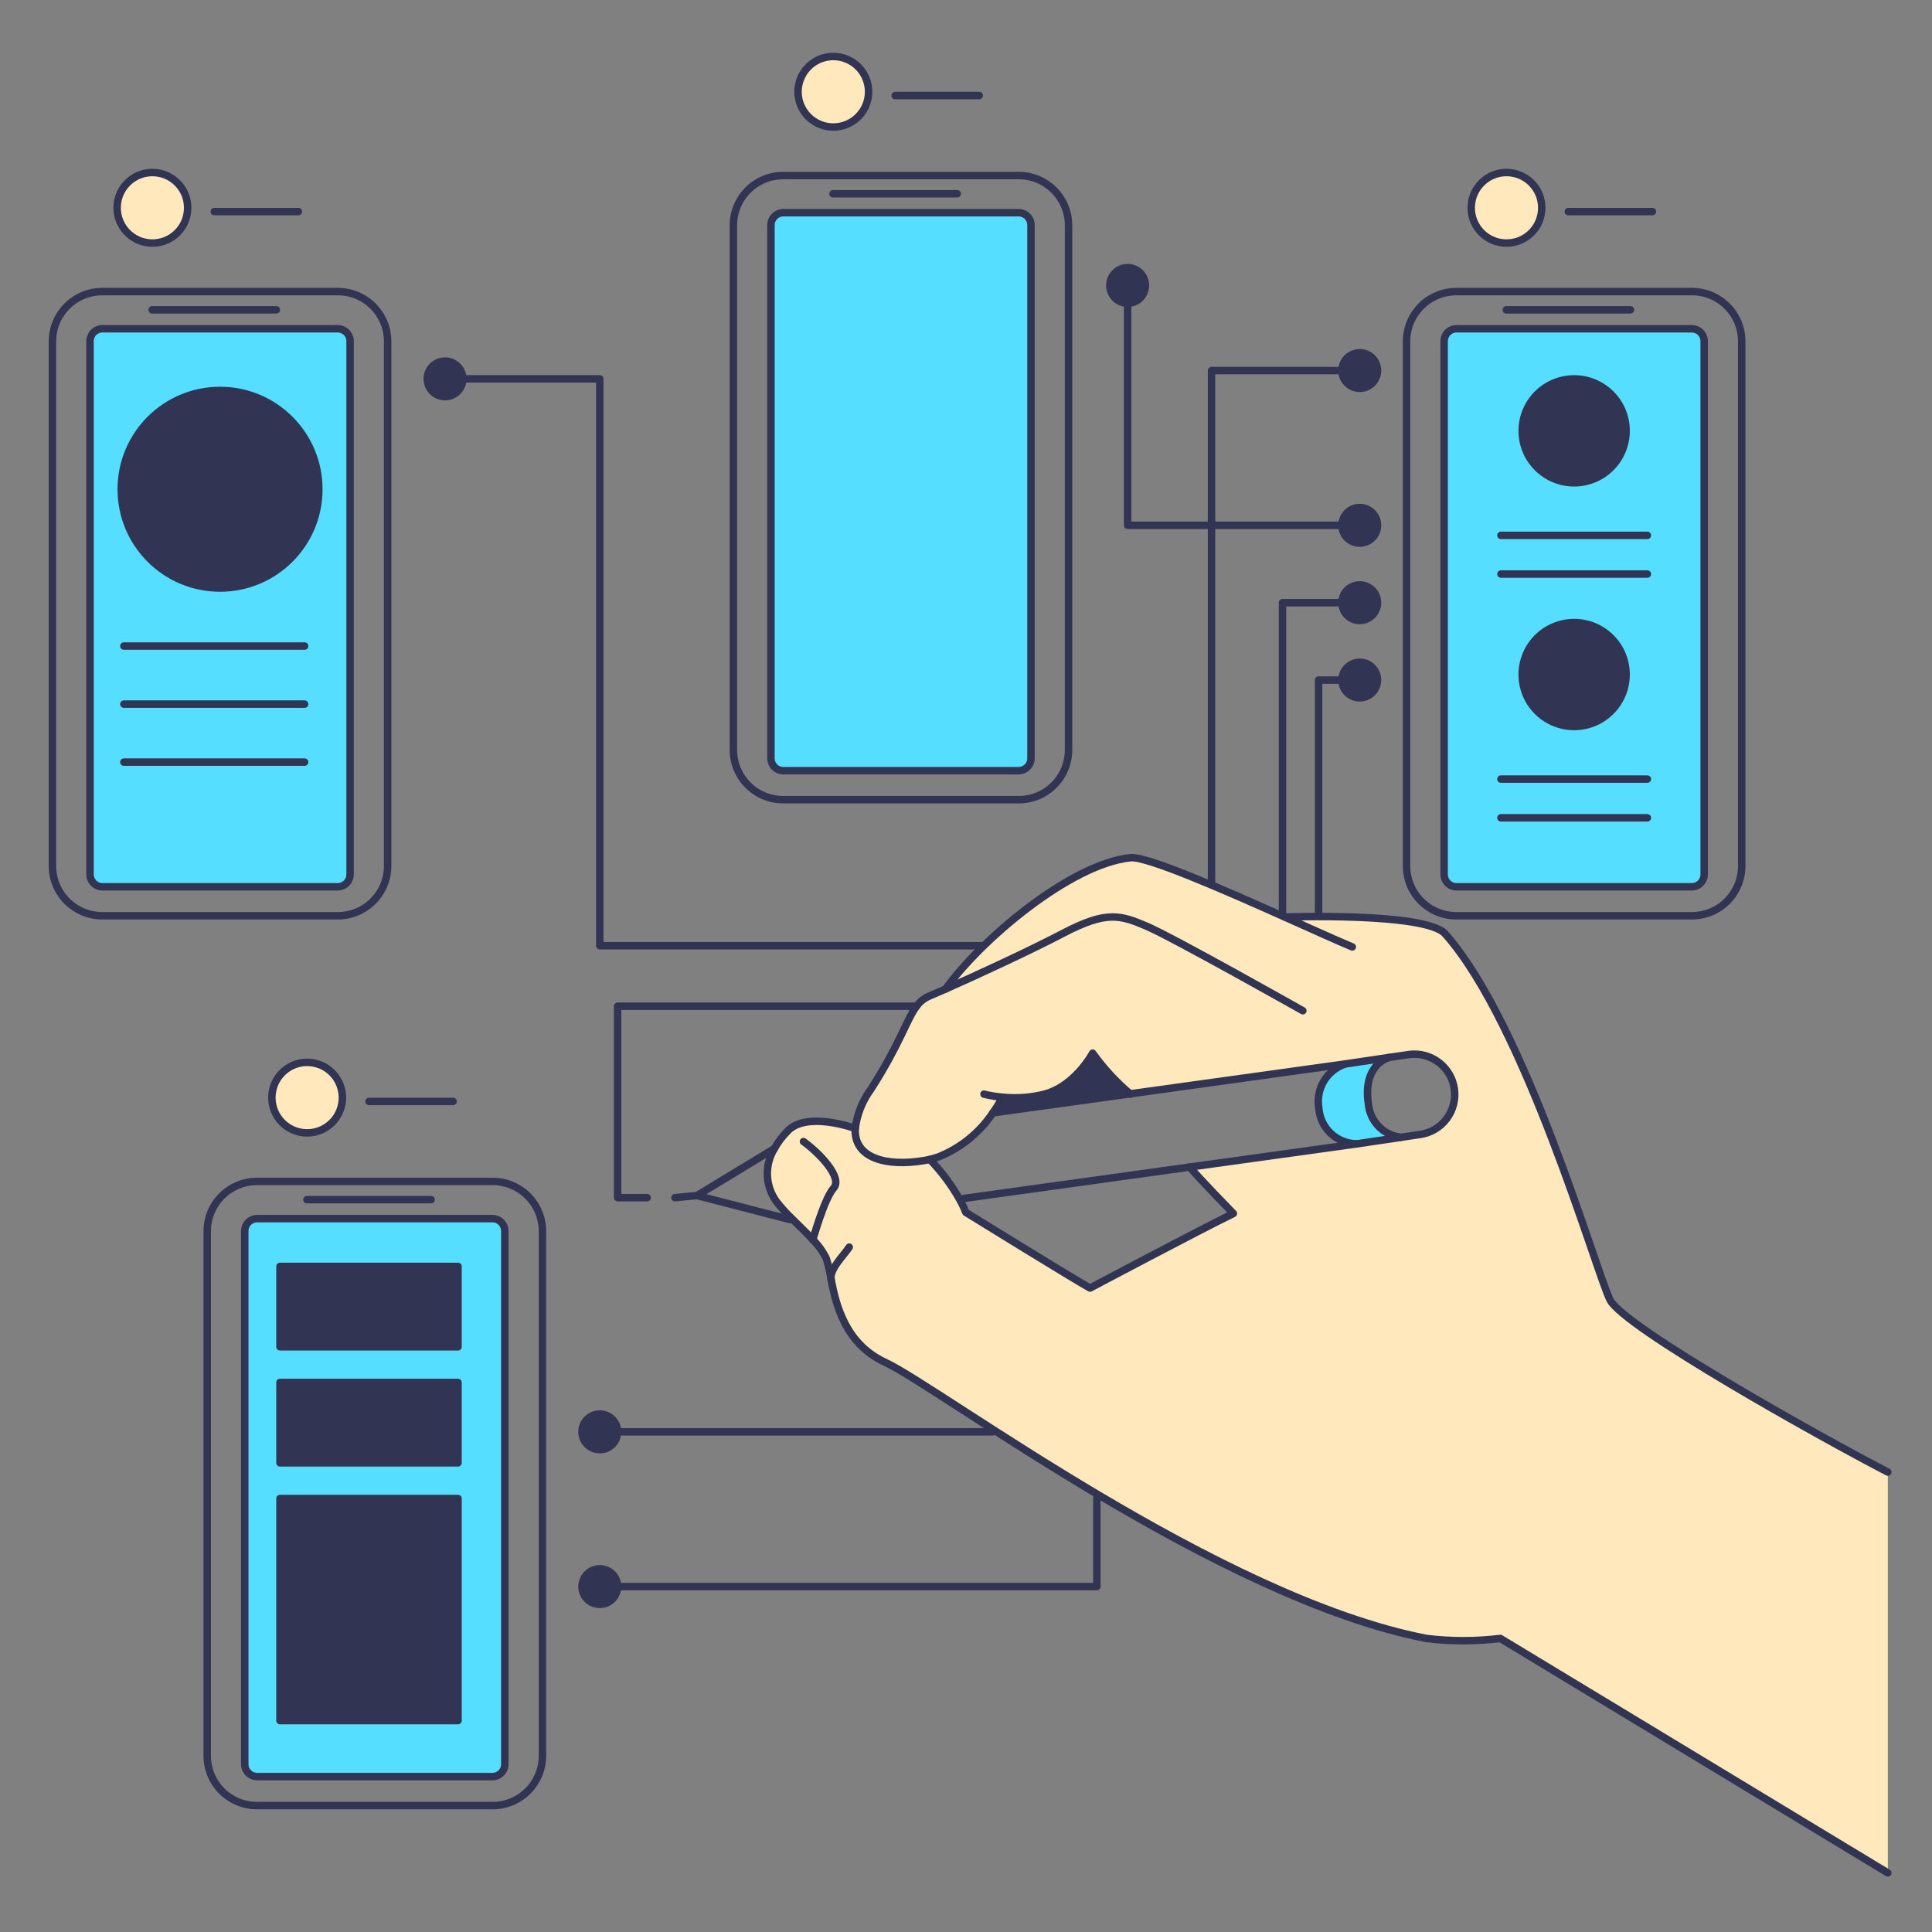 <svg xmlns="http://www.w3.org/2000/svg" fill="none" viewBox="0 0 200 200"><rect x="0" y="0" width="200" height="200" fill="#808080" stroke="none"/><g id="wireframe-london-200-ico_f6G4eIpLACQPjMRJ"><path id="Vector" fill="#313553" d="M47.414 131.098H28.983V139.421H47.414V131.098Z"></path><path id="Vector_2" fill="#313553" d="M47.414 143.112H28.983V151.435H47.414V143.112Z"></path><path id="Vector_3" fill="#313553" d="M47.414 155.126H28.983V178.116H47.414V155.126Z"></path><path id="Vector_4" fill="#313553" d="M162.954 39.219C164.018 39.219 165.057 39.534 165.942 40.125C166.826 40.716 167.515 41.556 167.923 42.539C168.33 43.522 168.436 44.603 168.229 45.646C168.021 46.689 167.509 47.648 166.757 48.4C166.005 49.152 165.046 49.664 164.003 49.872C162.96 50.079 161.879 49.973 160.896 49.566C159.913 49.159 159.073 48.469 158.482 47.585C157.891 46.7 157.576 45.661 157.576 44.597C157.576 43.171 158.143 41.803 159.152 40.795C160.16 39.786 161.528 39.219 162.954 39.219V39.219Z"></path><path id="Vector_5" fill="#313553" d="M162.954 64.448C164.018 64.448 165.058 64.763 165.943 65.354C166.828 65.944 167.518 66.784 167.926 67.767C168.333 68.75 168.44 69.832 168.233 70.876C168.026 71.919 167.514 72.878 166.762 73.631C166.009 74.383 165.051 74.896 164.007 75.104C162.964 75.312 161.882 75.206 160.899 74.799C159.916 74.392 159.075 73.703 158.484 72.819C157.892 71.934 157.576 70.894 157.576 69.83C157.576 68.403 158.142 67.035 159.151 66.025C160.159 65.016 161.527 64.449 162.954 64.448V64.448Z"></path><path id="Vector_6" fill="#313553" d="M22.779 60.874C28.427 60.874 33.006 56.295 33.006 50.647C33.006 44.999 28.427 40.42 22.779 40.42C17.131 40.42 12.552 44.999 12.552 50.647C12.552 56.295 17.131 60.874 22.779 60.874Z"></path><path id="Vector_7" fill="#313553" d="M116.731 31.39C117.748 31.39 118.573 30.565 118.573 29.548C118.573 28.531 117.748 27.706 116.731 27.706C115.714 27.706 114.889 28.531 114.889 29.548C114.889 30.565 115.714 31.39 116.731 31.39Z"></path><path id="Vector_8" fill="#313553" d="M46.07 41.061C47.087 41.061 47.912 40.236 47.912 39.219C47.912 38.202 47.087 37.377 46.07 37.377C45.053 37.377 44.228 38.202 44.228 39.219C44.228 40.236 45.053 41.061 46.07 41.061Z"></path><path id="Vector_9" fill="#FFE8BB" d="M31.8 109.976C32.522 109.976 33.228 110.191 33.828 110.592C34.429 110.993 34.896 111.564 35.172 112.231C35.449 112.898 35.521 113.632 35.38 114.341C35.238 115.049 34.89 115.699 34.38 116.21C33.869 116.72 33.218 117.068 32.51 117.208C31.801 117.349 31.067 117.276 30.4 116.999C29.733 116.723 29.163 116.254 28.762 115.654C28.361 115.053 28.148 114.347 28.148 113.625C28.148 113.146 28.242 112.671 28.426 112.228C28.609 111.785 28.878 111.382 29.218 111.043C29.557 110.705 29.959 110.436 30.402 110.253C30.846 110.069 31.32 109.975 31.8 109.976V109.976Z"></path><path id="Vector_10" fill="#FFE8BB" d="M155.951 25.163C157.968 25.163 159.603 23.528 159.603 21.511C159.603 19.494 157.968 17.859 155.951 17.859C153.934 17.859 152.299 19.494 152.299 21.511C152.299 23.528 153.934 25.163 155.951 25.163Z"></path><path id="Vector_11" fill="#FFE8BB" d="M86.263 5.844C86.985 5.843 87.692 6.057 88.292 6.458C88.893 6.858 89.362 7.428 89.639 8.095C89.916 8.762 89.989 9.497 89.849 10.205C89.708 10.914 89.361 11.565 88.851 12.076C88.341 12.587 87.69 12.935 86.982 13.077C86.274 13.219 85.54 13.147 84.872 12.871C84.204 12.596 83.634 12.128 83.232 11.528C82.83 10.928 82.615 10.222 82.614 9.5C82.613 9.02 82.707 8.545 82.89 8.101C83.073 7.658 83.341 7.255 83.68 6.915C84.019 6.576 84.422 6.306 84.865 6.122C85.308 5.939 85.783 5.844 86.263 5.844V5.844Z"></path><path id="Vector_12" fill="#FFE8BB" d="M15.776 25.163C17.793 25.163 19.428 23.528 19.428 21.511C19.428 19.494 17.793 17.859 15.776 17.859C13.759 17.859 12.124 19.494 12.124 21.511C12.124 23.528 13.759 25.163 15.776 25.163Z"></path><path id="Vector_13" fill="#55DEFF" d="M145.017 117.736L140.489 118.408C139.492 118.41 138.531 118.036 137.797 117.361C137.063 116.687 136.61 115.761 136.528 114.767C136.528 114.752 136.528 114.733 136.528 114.721C136.357 113.755 136.541 112.759 137.045 111.918C137.549 111.076 138.34 110.444 139.273 110.139L143.773 109.471C143.499 109.556 141.067 110.371 141.654 114.271C141.729 115.148 142.104 115.972 142.717 116.604C143.33 117.235 144.143 117.635 145.017 117.736Z"></path><path id="Vector_14" fill="#55DEFF" d="M176.416 35.316V90.516C176.416 90.856 176.28 91.182 176.04 91.422C175.8 91.662 175.474 91.797 175.134 91.798H150.777C150.437 91.797 150.112 91.662 149.872 91.422C149.631 91.182 149.496 90.856 149.496 90.516V35.316C149.497 34.976 149.632 34.651 149.872 34.41C150.112 34.17 150.437 34.035 150.777 34.034H175.134C175.474 34.035 175.799 34.17 176.04 34.41C176.28 34.651 176.415 34.976 176.416 35.316V35.316ZM168.335 44.6C168.335 43.536 168.02 42.496 167.429 41.611C166.839 40.726 165.999 40.036 165.016 39.628C164.033 39.221 162.951 39.114 161.907 39.321C160.863 39.528 159.905 40.041 159.152 40.793C158.399 41.545 157.887 42.504 157.679 43.547C157.471 44.591 157.577 45.672 157.984 46.656C158.391 47.639 159.081 48.479 159.965 49.071C160.85 49.662 161.89 49.978 162.954 49.978C164.381 49.978 165.749 49.412 166.758 48.403C167.767 47.395 168.335 46.027 168.335 44.6ZM168.335 69.833C168.335 68.769 168.02 67.729 167.429 66.844C166.839 65.959 165.999 65.269 165.016 64.861C164.033 64.454 162.951 64.347 161.907 64.554C160.863 64.761 159.905 65.273 159.152 66.026C158.399 66.778 157.887 67.737 157.679 68.78C157.471 69.824 157.577 70.906 157.984 71.889C158.391 72.872 159.081 73.712 159.965 74.304C160.85 74.895 161.89 75.211 162.954 75.211C164.381 75.211 165.75 74.644 166.759 73.635C167.768 72.626 168.335 71.257 168.335 69.83V69.833Z"></path><path id="Vector_15" fill="#55DEFF" d="M52.258 127.434V182.629C52.258 182.969 52.123 183.295 51.883 183.535C51.642 183.775 51.317 183.91 50.977 183.911H26.62C26.28 183.91 25.954 183.775 25.714 183.535C25.474 183.295 25.338 182.969 25.338 182.629V127.434C25.338 127.094 25.473 126.768 25.713 126.527C25.954 126.287 26.28 126.152 26.62 126.152H50.977C51.145 126.152 51.312 126.185 51.467 126.25C51.623 126.314 51.764 126.408 51.883 126.528C52.002 126.647 52.096 126.788 52.161 126.943C52.225 127.099 52.258 127.266 52.258 127.434ZM47.413 178.116V155.126H28.983V178.116H47.413ZM47.413 151.436V143.112H28.983V151.436H47.413ZM47.413 139.421V131.1H28.983V139.423L47.413 139.421Z"></path><path id="Vector_16" fill="#55DEFF" d="M106.728 23.3V78.5C106.728 78.84 106.594 79.167 106.353 79.408C106.113 79.649 105.787 79.785 105.446 79.786H81.089C80.749 79.785 80.423 79.649 80.183 79.408C79.943 79.167 79.808 78.84 79.808 78.5V23.3C79.808 22.96 79.943 22.634 80.183 22.394C80.424 22.154 80.749 22.018 81.089 22.018H105.446C105.786 22.018 106.112 22.153 106.352 22.394C106.593 22.634 106.728 22.96 106.728 23.3Z"></path><path id="Vector_17" fill="#55DEFF" d="M36.241 35.316V90.516C36.241 90.685 36.208 90.852 36.143 91.008C36.078 91.164 35.984 91.305 35.864 91.425C35.745 91.544 35.603 91.638 35.447 91.703C35.291 91.767 35.124 91.8 34.955 91.8H10.6C10.432 91.8 10.265 91.767 10.11 91.702C9.954 91.638 9.813 91.544 9.694 91.424C9.575 91.305 9.481 91.164 9.416 91.009C9.352 90.853 9.319 90.686 9.319 90.518V35.318C9.319 35.15 9.352 34.983 9.416 34.827C9.48 34.671 9.574 34.53 9.693 34.41C9.812 34.291 9.954 34.196 10.109 34.132C10.265 34.067 10.432 34.034 10.6 34.034H34.955C35.296 34.034 35.622 34.169 35.863 34.409C36.104 34.649 36.24 34.976 36.241 35.316V35.316ZM33.006 50.647C33.006 48.624 32.407 46.647 31.283 44.965C30.159 43.283 28.562 41.972 26.694 41.198C24.825 40.424 22.768 40.221 20.785 40.615C18.801 41.01 16.978 41.984 15.548 43.414C14.117 44.844 13.143 46.667 12.749 48.651C12.354 50.634 12.556 52.691 13.331 54.559C14.104 56.428 15.415 58.026 17.097 59.149C18.779 60.273 20.756 60.873 22.779 60.873C25.491 60.873 28.092 59.796 30.01 57.878C31.928 55.96 33.006 53.359 33.006 50.647Z"></path><path id="Vector_18" fill="#313553" d="M140.759 36.517C141.124 36.516 141.481 36.624 141.785 36.827C142.088 37.029 142.325 37.317 142.465 37.654C142.605 37.991 142.642 38.362 142.571 38.72C142.5 39.078 142.324 39.407 142.066 39.665C141.808 39.923 141.479 40.099 141.121 40.17C140.763 40.241 140.392 40.204 140.055 40.064C139.718 39.924 139.43 39.687 139.227 39.384C139.025 39.08 138.917 38.723 138.918 38.358C138.918 37.87 139.112 37.402 139.457 37.056C139.803 36.711 140.271 36.517 140.759 36.517V36.517Z"></path><path id="Vector_19" fill="#313553" d="M140.759 56.222C141.776 56.222 142.601 55.397 142.601 54.38C142.601 53.363 141.776 52.538 140.759 52.538C139.742 52.538 138.917 53.363 138.917 54.38C138.917 55.397 139.742 56.222 140.759 56.222Z"></path><path id="Vector_20" fill="#313553" d="M140.759 64.233C141.776 64.233 142.601 63.408 142.601 62.391C142.601 61.374 141.776 60.549 140.759 60.549C139.742 60.549 138.917 61.374 138.917 62.391C138.917 63.408 139.742 64.233 140.759 64.233Z"></path><path id="Vector_21" fill="#313553" d="M140.759 68.556C141.124 68.555 141.481 68.663 141.784 68.865C142.088 69.067 142.325 69.355 142.465 69.692C142.605 70.029 142.642 70.4 142.571 70.758C142.5 71.115 142.325 71.444 142.067 71.703C141.81 71.961 141.481 72.137 141.123 72.208C140.766 72.28 140.395 72.244 140.058 72.104C139.721 71.965 139.432 71.729 139.229 71.425C139.027 71.122 138.918 70.766 138.918 70.401C138.918 70.159 138.965 69.919 139.057 69.695C139.15 69.472 139.285 69.268 139.456 69.097C139.627 68.926 139.83 68.79 140.054 68.697C140.277 68.604 140.517 68.556 140.759 68.556V68.556Z"></path><path id="Vector_22" fill="#313553" d="M62.088 146.378C62.453 146.378 62.809 146.485 63.113 146.688C63.416 146.89 63.653 147.178 63.793 147.514C63.933 147.851 63.97 148.222 63.899 148.58C63.828 148.938 63.653 149.266 63.395 149.524C63.138 149.783 62.809 149.959 62.452 150.03C62.094 150.102 61.723 150.066 61.386 149.926C61.049 149.787 60.761 149.551 60.558 149.248C60.355 148.945 60.246 148.589 60.246 148.224C60.246 147.735 60.44 147.266 60.785 146.92C61.13 146.574 61.599 146.379 62.088 146.378V146.378Z"></path><path id="Vector_23" fill="#313553" d="M62.088 162.4C62.453 162.4 62.809 162.508 63.112 162.711C63.414 162.913 63.651 163.201 63.79 163.537C63.929 163.874 63.966 164.244 63.895 164.602C63.824 164.959 63.648 165.287 63.39 165.545C63.133 165.802 62.804 165.978 62.447 166.049C62.09 166.12 61.719 166.083 61.383 165.944C61.046 165.804 60.758 165.568 60.556 165.265C60.354 164.962 60.246 164.605 60.246 164.241C60.247 163.753 60.441 163.285 60.786 162.94C61.132 162.595 61.6 162.401 62.088 162.4V162.4Z"></path><path id="Vector_24" fill="#313553" d="M103.736 113.578C105.205 113.731 106.689 113.626 108.121 113.266C111.306 112.42 113.109 109.023 113.109 109.023C114.225 110.581 115.53 111.994 116.993 113.231L102.778 115.2C103.133 114.703 103.452 114.182 103.732 113.64L103.736 113.578Z"></path><path id="Vector_25" fill="#FFE8BB" d="M97.879 102.386C101.516 97.302 110.816 89.419 117.036 88.786C118.715 88.613 126.736 92.126 132.999 94.929C132.999 94.929 147.599 94.407 149.608 96.674C157.939 106.051 165.239 131.701 166.664 134.55C168.089 137.399 188.623 148.865 195.429 152.386V193.872L155.317 169.604C152.772 169.916 150.199 169.916 147.654 169.604C126.108 165.42 97.235 143.615 91.644 141.024C87.537 139.124 86.56 135.149 86.044 132.481C85.933 131.727 85.763 130.984 85.534 130.257C85.182 129.543 84.713 128.892 84.148 128.331C83.472 127.589 82.662 126.821 81.94 126.107C81.37 125.564 80.842 124.978 80.361 124.354C79.796 123.566 79.475 122.63 79.439 121.661C79.404 120.692 79.655 119.734 80.161 118.907C80.542 118.217 81.02 117.585 81.582 117.031C83.57 115.039 88.342 116.741 88.535 116.807C88.722 115.354 89.272 113.972 90.135 112.788C93.158 108.097 93.841 105.542 94.884 104.159C95.221 103.693 95.681 103.33 96.212 103.109C96.6 102.942 97.18 102.691 97.879 102.386ZM103.736 113.578V113.644C103.456 114.186 103.137 114.707 102.782 115.204C101.41 117.256 99.449 118.844 97.157 119.759C96.868 119.859 96.563 119.948 96.257 120.026C97.484 121.296 98.542 122.719 99.403 124.261C99.627 124.664 99.823 125.082 99.99 125.512C99.99 125.512 111.063 132.356 112.846 133.345C112.846 133.345 124.219 127.311 127.686 125.627C127.686 125.627 123.972 121.821 123.169 120.813L140.496 118.408L145.024 117.736L147.047 117.436C148.14 117.271 149.123 116.679 149.781 115.791C150.439 114.902 150.718 113.79 150.557 112.696C150.396 111.602 149.808 110.617 148.923 109.956C148.037 109.294 146.925 109.011 145.831 109.167L143.804 109.467C143.796 109.466 143.789 109.466 143.781 109.467L139.281 110.135L117.005 113.227C115.542 111.99 114.237 110.577 113.121 109.019C113.121 109.019 111.321 112.419 108.133 113.262C106.697 113.625 105.209 113.731 103.736 113.578V113.578Z"></path><path id="Vector_26" stroke="#313553" stroke-linecap="round" stroke-linejoin="round" stroke-width=".772" d="M195.429 152.389C188.623 148.868 168.088 137.398 166.664 134.553C165.24 131.708 157.939 106.053 149.608 96.677C147.6 94.41 133 94.932 133 94.932"></path><path id="Vector_27" stroke="#313553" stroke-linecap="round" stroke-linejoin="round" stroke-width=".772" d="M88.533 116.814C88.34 116.748 83.568 115.046 81.58 117.038C81.018 117.592 80.54 118.223 80.159 118.914C79.653 119.741 79.402 120.699 79.437 121.668C79.473 122.637 79.794 123.573 80.359 124.361C80.84 124.985 81.368 125.571 81.938 126.114C82.66 126.828 83.47 127.596 84.146 128.338C84.711 128.899 85.18 129.55 85.532 130.264C85.761 130.991 85.931 131.734 86.042 132.488C86.559 135.155 87.536 139.128 91.642 141.031C97.233 143.622 126.106 165.431 147.652 169.611C150.197 169.923 152.77 169.923 155.315 169.611L195.427 193.879"></path><path id="Vector_28" stroke="#313553" stroke-linecap="round" stroke-linejoin="round" stroke-width=".772" d="M96.242 120.022H96.25C97.478 121.292 98.535 122.715 99.396 124.257C99.62 124.66 99.816 125.078 99.983 125.508C99.983 125.508 111.056 132.352 112.839 133.341C112.839 133.341 124.212 127.307 127.679 125.623C127.679 125.623 123.965 121.817 123.162 120.809L123.151 120.801"></path><path id="Vector_29" stroke="#313553" stroke-linecap="round" stroke-linejoin="round" stroke-width=".772" d="M84.147 128.334C84.147 128.334 85.321 124.102 86.297 122.994C87.273 121.886 84.772 119.319 83.174 118.173"></path><path id="Vector_30" stroke="#313553" stroke-linecap="round" stroke-linejoin="round" stroke-width=".772" d="M87.915 129.1C87.315 130.023 85.815 131.409 86.043 132.482"></path><path id="Vector_31" stroke="#313553" stroke-linecap="round" stroke-linejoin="round" stroke-width=".772" d="M117.036 113.266C117.036 113.266 117.02 113.254 116.993 113.231C115.53 111.994 114.225 110.581 113.109 109.023C113.109 109.023 111.309 112.423 108.121 113.266C106.689 113.626 105.205 113.731 103.736 113.578C103.105 113.523 102.478 113.419 101.863 113.266"></path><path id="Vector_32" stroke="#313553" stroke-linecap="round" stroke-linejoin="round" stroke-width=".772" d="M103.732 113.644C103.451 114.186 103.133 114.707 102.778 115.204C101.406 117.255 99.445 118.843 97.153 119.759C96.864 119.859 96.559 119.948 96.253 120.026C96.083 120.064 95.913 120.099 95.736 120.126C91.79 120.809 88.354 119.914 88.536 116.806C88.722 115.353 89.273 113.971 90.136 112.787C93.159 108.096 93.842 105.54 94.885 104.158C95.222 103.692 95.682 103.329 96.213 103.108C96.613 102.938 97.189 102.687 97.888 102.382C100.965 101.016 106.455 98.495 110.111 96.582C114.593 94.238 116.018 94.748 118.67 95.868C121.322 96.988 134.87 104.631 134.87 104.631"></path><path id="Vector_33" stroke="#313553" stroke-linecap="round" stroke-linejoin="round" stroke-width=".772" d="M139.991 98.024C138.713 97.507 136.068 96.302 132.999 94.932C126.737 92.132 118.715 88.616 117.036 88.789C110.816 89.419 101.516 97.302 97.879 102.389"></path><path id="Vector_34" stroke="#313553" stroke-linecap="round" stroke-linejoin="round" stroke-width=".772" d="M102.778 115.204L116.993 113.231L139.269 110.139"></path><path id="Vector_35" stroke="#313553" stroke-linecap="round" stroke-linejoin="round" stroke-width=".772" d="M140.489 118.408L123.162 120.813L99.759 124.064"></path><path id="Vector_36" stroke="#313553" stroke-linecap="round" stroke-linejoin="round" stroke-width=".772" d="M76.654 121.033L72.152 123.763L75.743 124.689L76.549 124.898L81.796 126.253"></path><path id="Vector_37" stroke="#313553" stroke-linecap="round" stroke-linejoin="round" stroke-width=".772" d="M80.151 118.91L76.654 121.033"></path><path id="Vector_38" stroke="#313553" stroke-linecap="round" stroke-linejoin="round" stroke-width=".772" d="M145.017 117.736L140.489 118.408C139.492 118.41 138.531 118.036 137.797 117.361C137.063 116.687 136.61 115.761 136.528 114.767C136.528 114.752 136.528 114.733 136.528 114.721C136.357 113.755 136.541 112.759 137.045 111.918C137.549 111.076 138.34 110.444 139.273 110.139L143.773 109.471"></path><path id="Vector_39" stroke="#313553" stroke-linecap="round" stroke-linejoin="round" stroke-width=".772" d="M145.017 117.736L147.04 117.436C148.133 117.271 149.116 116.679 149.774 115.791C150.432 114.902 150.711 113.79 150.55 112.696C150.389 111.602 149.801 110.617 148.916 109.956C148.03 109.294 146.918 109.011 145.824 109.167L143.797 109.467C143.789 109.466 143.782 109.466 143.774 109.467C143.5 109.552 141.068 110.367 141.655 114.267C141.729 115.145 142.104 115.969 142.717 116.602C143.329 117.234 144.142 117.635 145.017 117.736Z"></path><path id="Vector_40" stroke="#313553" stroke-linecap="round" stroke-linejoin="round" stroke-width=".772" d="M72.152 123.763L69.871 123.983"></path><path id="Vector_41" stroke="#313553" stroke-linecap="round" stroke-linejoin="round" stroke-width=".772" d="M34.974 94.8H10.583C9.216 94.8 7.905 94.257 6.939 93.29C5.972 92.324 5.429 91.013 5.429 89.646V35.339C5.429 33.972 5.973 32.662 6.939 31.695C7.906 30.729 9.216 30.186 10.583 30.185H34.974C36.341 30.185 37.652 30.728 38.618 31.695C39.585 32.661 40.128 33.972 40.128 35.339V89.646C40.128 91.013 39.585 92.324 38.618 93.29C37.652 94.257 36.341 94.8 34.974 94.8V94.8Z"></path><path id="Vector_42" stroke="#313553" stroke-linecap="round" stroke-linejoin="round" stroke-width=".772" d="M34.955 91.8H10.6C10.432 91.8 10.265 91.767 10.11 91.702C9.954 91.638 9.813 91.544 9.694 91.424C9.575 91.305 9.481 91.164 9.416 91.009C9.352 90.853 9.319 90.686 9.319 90.518V35.318C9.319 35.15 9.352 34.983 9.416 34.827C9.48 34.671 9.574 34.53 9.693 34.41C9.812 34.291 9.954 34.196 10.109 34.132C10.265 34.067 10.432 34.034 10.6 34.034H34.955C35.296 34.034 35.622 34.169 35.863 34.409C36.104 34.649 36.24 34.976 36.241 35.316V90.516C36.241 90.685 36.208 90.852 36.143 91.008C36.078 91.164 35.984 91.305 35.864 91.425C35.745 91.544 35.603 91.638 35.447 91.703C35.291 91.767 35.124 91.8 34.955 91.8Z"></path><path id="Vector_43" stroke="#313553" stroke-linecap="round" stroke-linejoin="round" stroke-width=".772" d="M15.749 32.073H28.608"></path><path id="Vector_44" stroke="#313553" stroke-linecap="round" stroke-linejoin="round" stroke-width=".772" d="M30.882 21.904H22.177"></path><path id="Vector_45" stroke="#313553" stroke-linecap="round" stroke-linejoin="round" stroke-width=".772" d="M15.776 25.163C17.793 25.163 19.428 23.528 19.428 21.511C19.428 19.494 17.793 17.859 15.776 17.859C13.759 17.859 12.124 19.494 12.124 21.511C12.124 23.528 13.759 25.163 15.776 25.163Z"></path><path id="Vector_46" stroke="#313553" stroke-linecap="round" stroke-linejoin="round" stroke-width=".772" d="M51 186.915H26.605C25.928 186.915 25.258 186.782 24.632 186.523C24.007 186.264 23.439 185.884 22.96 185.406C22.482 184.927 22.102 184.359 21.843 183.733C21.584 183.108 21.451 182.438 21.451 181.761V127.453C21.451 126.776 21.584 126.106 21.843 125.481C22.102 124.855 22.482 124.287 22.96 123.809C23.439 123.33 24.007 122.951 24.633 122.692C25.258 122.433 25.928 122.3 26.605 122.3H51C52.367 122.3 53.677 122.843 54.644 123.809C55.61 124.776 56.153 126.086 56.154 127.453V181.761C56.153 183.128 55.61 184.438 54.644 185.405C53.677 186.371 52.367 186.914 51 186.915Z"></path><path id="Vector_47" stroke="#313553" stroke-linecap="round" stroke-linejoin="round" stroke-width=".772" d="M50.977 183.911H26.62C26.28 183.91 25.954 183.775 25.714 183.535C25.474 183.295 25.338 182.969 25.338 182.629V127.434C25.338 127.094 25.473 126.768 25.713 126.527C25.954 126.287 26.28 126.152 26.62 126.152H50.977C51.145 126.152 51.312 126.185 51.467 126.25C51.623 126.314 51.764 126.408 51.883 126.528C52.002 126.647 52.096 126.788 52.161 126.943C52.225 127.099 52.258 127.266 52.258 127.434V182.629C52.258 182.969 52.123 183.295 51.883 183.535C51.642 183.775 51.317 183.91 50.977 183.911V183.911Z"></path><path id="Vector_48" stroke="#313553" stroke-linecap="round" stroke-linejoin="round" stroke-width=".772" d="M31.766 124.187H44.626"></path><path id="Vector_49" stroke="#313553" stroke-linecap="round" stroke-linejoin="round" stroke-width=".772" d="M46.904 114.022H38.198"></path><path id="Vector_50" stroke="#313553" stroke-linecap="round" stroke-linejoin="round" stroke-width=".772" d="M35.445 113.625C35.445 114.347 35.231 115.053 34.83 115.653C34.429 116.254 33.859 116.722 33.192 116.998C32.525 117.274 31.791 117.347 31.083 117.206C30.375 117.065 29.724 116.717 29.214 116.207C28.703 115.696 28.356 115.045 28.215 114.337C28.074 113.629 28.147 112.895 28.423 112.228C28.7 111.561 29.168 110.991 29.768 110.59C30.369 110.189 31.075 109.976 31.797 109.976C32.765 109.976 33.693 110.361 34.377 111.045C35.061 111.729 35.445 112.657 35.445 113.625V113.625Z"></path><path id="Vector_51" stroke="#313553" stroke-linecap="round" stroke-linejoin="round" stroke-width=".772" d="M105.461 82.782H81.07C80.393 82.782 79.723 82.649 79.098 82.39C78.473 82.131 77.905 81.751 77.427 81.272C76.948 80.794 76.569 80.225 76.311 79.6C76.052 78.975 75.919 78.305 75.92 77.628V23.328C75.919 22.651 76.052 21.981 76.311 21.356C76.569 20.731 76.949 20.162 77.427 19.684C77.905 19.205 78.473 18.825 79.098 18.566C79.723 18.307 80.393 18.174 81.07 18.174H105.461C106.138 18.173 106.808 18.306 107.434 18.565C108.059 18.824 108.628 19.204 109.107 19.682C109.585 20.161 109.965 20.729 110.224 21.355C110.483 21.98 110.615 22.651 110.615 23.328V77.628C110.616 78.305 110.483 78.975 110.224 79.601C109.965 80.227 109.586 80.795 109.107 81.274C108.628 81.753 108.06 82.132 107.434 82.391C106.808 82.65 106.138 82.783 105.461 82.782V82.782Z"></path><path id="Vector_52" stroke="#313553" stroke-linecap="round" stroke-linejoin="round" stroke-width=".772" d="M105.446 79.783H81.089C80.749 79.782 80.424 79.646 80.184 79.406C79.944 79.165 79.809 78.84 79.808 78.5V23.3C79.808 22.96 79.943 22.634 80.183 22.394C80.424 22.154 80.749 22.018 81.089 22.018H105.446C105.786 22.018 106.112 22.153 106.352 22.394C106.593 22.634 106.728 22.96 106.728 23.3V78.5C106.728 78.84 106.592 79.166 106.352 79.406C106.112 79.647 105.786 79.782 105.446 79.783V79.783Z"></path><path id="Vector_53" stroke="#313553" stroke-linecap="round" stroke-linejoin="round" stroke-width=".772" d="M86.236 20.059H99.095"></path><path id="Vector_54" stroke="#313553" stroke-linecap="round" stroke-linejoin="round" stroke-width=".772" d="M101.373 9.89H92.667"></path><path id="Vector_55" stroke="#313553" stroke-linecap="round" stroke-linejoin="round" stroke-width=".772" d="M89.915 9.5C89.915 10.222 89.701 10.928 89.299 11.528C88.898 12.128 88.328 12.596 87.661 12.872C86.994 13.149 86.26 13.221 85.552 13.08C84.843 12.939 84.193 12.591 83.682 12.081C83.172 11.57 82.824 10.92 82.683 10.211C82.542 9.503 82.615 8.769 82.891 8.102C83.167 7.435 83.635 6.865 84.235 6.464C84.835 6.062 85.541 5.848 86.263 5.848C86.743 5.848 87.218 5.942 87.661 6.126C88.104 6.309 88.507 6.578 88.846 6.917C89.185 7.257 89.454 7.659 89.637 8.102C89.821 8.545 89.915 9.02 89.915 9.5V9.5Z"></path><path id="Vector_56" stroke="#313553" stroke-linecap="round" stroke-linejoin="round" stroke-width=".772" d="M175.149 94.8H150.758C149.391 94.8 148.08 94.257 147.114 93.29C146.147 92.324 145.604 91.013 145.604 89.646V35.339C145.605 33.972 146.148 32.662 147.114 31.695C148.081 30.729 149.391 30.186 150.758 30.185H175.149C175.826 30.185 176.496 30.318 177.122 30.577C177.747 30.836 178.315 31.216 178.794 31.694C179.272 32.173 179.652 32.741 179.911 33.367C180.17 33.992 180.303 34.662 180.303 35.339V89.646C180.303 90.323 180.17 90.993 179.911 91.619C179.652 92.244 179.273 92.812 178.794 93.291C178.315 93.77 177.747 94.149 177.122 94.408C176.496 94.667 175.826 94.8 175.149 94.8V94.8Z"></path><path id="Vector_57" stroke="#313553" stroke-linecap="round" stroke-linejoin="round" stroke-width=".772" d="M175.134 91.8H150.777C150.437 91.799 150.112 91.664 149.872 91.424C149.631 91.183 149.496 90.858 149.496 90.518V35.318C149.497 34.978 149.632 34.653 149.872 34.412C150.112 34.172 150.437 34.037 150.777 34.036H175.134C175.474 34.037 175.799 34.172 176.04 34.412C176.28 34.653 176.415 34.978 176.416 35.318V90.518C176.416 90.858 176.28 91.184 176.04 91.424C175.8 91.664 175.474 91.799 175.134 91.8V91.8Z"></path><path id="Vector_58" stroke="#313553" stroke-linecap="round" stroke-linejoin="round" stroke-width=".772" d="M155.924 32.073H168.783"></path><path id="Vector_59" stroke="#313553" stroke-linecap="round" stroke-linejoin="round" stroke-width=".772" d="M171.057 21.904H162.351"></path><path id="Vector_60" stroke="#313553" stroke-linecap="round" stroke-linejoin="round" stroke-width=".772" d="M155.951 25.163C157.968 25.163 159.603 23.528 159.603 21.511C159.603 19.494 157.968 17.859 155.951 17.859C153.934 17.859 152.299 19.494 152.299 21.511C152.299 23.528 153.934 25.163 155.951 25.163Z"></path><path id="Vector_61" stroke="#313553" stroke-linecap="round" stroke-linejoin="round" stroke-width=".772" d="M63.933 148.224C63.933 148.589 63.824 148.945 63.621 149.248C63.419 149.551 63.131 149.787 62.794 149.926C62.457 150.065 62.086 150.102 61.728 150.03C61.371 149.959 61.043 149.783 60.785 149.526C60.527 149.268 60.352 148.939 60.281 148.582C60.209 148.224 60.246 147.853 60.385 147.517C60.525 147.18 60.761 146.892 61.064 146.689C61.367 146.486 61.724 146.378 62.088 146.378C62.331 146.378 62.571 146.426 62.795 146.518C63.019 146.611 63.222 146.747 63.393 146.918C63.565 147.09 63.701 147.293 63.793 147.517C63.886 147.741 63.933 147.982 63.933 148.224V148.224Z"></path><path id="Vector_62" stroke="#313553" stroke-linecap="round" stroke-linejoin="round" stroke-width=".772" d="M63.933 164.241C63.934 164.606 63.826 164.963 63.624 165.266C63.422 165.57 63.134 165.807 62.797 165.947C62.46 166.087 62.09 166.124 61.732 166.053C61.374 165.982 61.045 165.807 60.787 165.549C60.528 165.292 60.352 164.963 60.281 164.606C60.209 164.248 60.246 163.877 60.385 163.54C60.524 163.203 60.76 162.914 61.064 162.712C61.367 162.509 61.723 162.4 62.088 162.4C62.33 162.4 62.57 162.447 62.794 162.539C63.017 162.632 63.221 162.767 63.392 162.938C63.563 163.109 63.7 163.312 63.792 163.536C63.885 163.759 63.933 163.999 63.933 164.241V164.241Z"></path><path id="Vector_63" stroke="#313553" stroke-linecap="round" stroke-linejoin="round" stroke-width=".772" d="M64.126 164.241H113.546V155.03"></path><path id="Vector_64" stroke="#313553" stroke-linecap="round" stroke-linejoin="round" stroke-width=".772" d="M46.07 41.061C47.087 41.061 47.912 40.236 47.912 39.219C47.912 38.202 47.087 37.377 46.07 37.377C45.053 37.377 44.228 38.202 44.228 39.219C44.228 40.236 45.053 41.061 46.07 41.061Z"></path><path id="Vector_65" stroke="#313553" stroke-linecap="round" stroke-linejoin="round" stroke-width=".772" d="M47.911 39.219H62.088V97.9H101.705"></path><path id="Vector_66" stroke="#313553" stroke-linecap="round" stroke-linejoin="round" stroke-width=".772" d="M66.994 123.983H63.933V104.162H94.876H94.88"></path><path id="Vector_67" stroke="#313553" stroke-linecap="round" stroke-linejoin="round" stroke-width=".772" d="M142.6 38.358C142.6 38.722 142.492 39.079 142.29 39.382C142.088 39.685 141.8 39.921 141.464 40.06C141.127 40.2 140.757 40.237 140.399 40.166C140.042 40.095 139.714 39.919 139.456 39.662C139.198 39.404 139.023 39.076 138.951 38.719C138.88 38.361 138.917 37.991 139.056 37.654C139.196 37.318 139.432 37.03 139.735 36.828C140.037 36.625 140.394 36.517 140.758 36.517C141.246 36.517 141.715 36.711 142.06 37.056C142.405 37.402 142.599 37.87 142.6 38.358V38.358Z"></path><path id="Vector_68" stroke="#313553" stroke-linecap="round" stroke-linejoin="round" stroke-width=".772" d="M116.731 31.39C117.748 31.39 118.573 30.565 118.573 29.548C118.573 28.531 117.748 27.706 116.731 27.706C115.714 27.706 114.889 28.531 114.889 29.548C114.889 30.565 115.714 31.39 116.731 31.39Z"></path><path id="Vector_69" stroke="#313553" stroke-linecap="round" stroke-linejoin="round" stroke-width=".772" d="M140.759 56.222C141.776 56.222 142.601 55.397 142.601 54.38C142.601 53.363 141.776 52.538 140.759 52.538C139.742 52.538 138.917 53.363 138.917 54.38C138.917 55.397 139.742 56.222 140.759 56.222Z"></path><path id="Vector_70" stroke="#313553" stroke-linecap="round" stroke-linejoin="round" stroke-width=".772" d="M140.759 64.233C141.776 64.233 142.601 63.408 142.601 62.391C142.601 61.374 141.776 60.549 140.759 60.549C139.742 60.549 138.917 61.374 138.917 62.391C138.917 63.408 139.742 64.233 140.759 64.233Z"></path><path id="Vector_71" stroke="#313553" stroke-linecap="round" stroke-linejoin="round" stroke-width=".772" d="M142.6 70.4C142.599 70.764 142.491 71.12 142.288 71.423C142.085 71.725 141.797 71.961 141.461 72.1C141.124 72.239 140.754 72.275 140.397 72.203C140.04 72.132 139.712 71.956 139.454 71.698C139.197 71.441 139.022 71.112 138.951 70.755C138.88 70.398 138.917 70.028 139.057 69.692C139.196 69.355 139.432 69.067 139.735 68.865C140.038 68.663 140.394 68.555 140.758 68.555C141 68.555 141.24 68.603 141.464 68.696C141.687 68.788 141.89 68.924 142.062 69.096C142.233 69.267 142.368 69.47 142.461 69.694C142.553 69.918 142.6 70.158 142.6 70.4V70.4Z"></path><path id="Vector_72" stroke="#313553" stroke-linecap="round" stroke-linejoin="round" stroke-width=".772" d="M116.731 31.39V54.38H125.417H138.918"></path><path id="Vector_73" stroke="#313553" stroke-linecap="round" stroke-linejoin="round" stroke-width=".772" d="M138.918 62.391H132.764V94.53"></path><path id="Vector_74" stroke="#313553" stroke-linecap="round" stroke-linejoin="round" stroke-width=".772" d="M138.918 70.401H136.501V94.53"></path><path id="Vector_75" stroke="#313553" stroke-linecap="round" stroke-linejoin="round" stroke-width=".772" d="M138.918 38.358H125.417V54.38V91.395"></path><path id="Vector_76" stroke="#313553" stroke-linecap="round" stroke-linejoin="round" stroke-width=".772" d="M22.779 60.874C28.427 60.874 33.006 56.295 33.006 50.647C33.006 44.999 28.427 40.42 22.779 40.42C17.131 40.42 12.552 44.999 12.552 50.647C12.552 56.295 17.131 60.874 22.779 60.874Z"></path><path id="Vector_77" stroke="#313553" stroke-linecap="round" stroke-linejoin="round" stroke-width=".772" d="M12.822 66.88H31.535"></path><path id="Vector_78" stroke="#313553" stroke-linecap="round" stroke-linejoin="round" stroke-width=".772" d="M12.822 72.888H31.535"></path><path id="Vector_79" stroke="#313553" stroke-linecap="round" stroke-linejoin="round" stroke-width=".772" d="M12.822 78.895H31.535"></path><path id="Vector_80" stroke="#313553" stroke-linecap="round" stroke-linejoin="round" stroke-width=".772" d="M47.414 131.098H28.983V139.421H47.414V131.098Z"></path><path id="Vector_81" stroke="#313553" stroke-linecap="round" stroke-linejoin="round" stroke-width=".772" d="M47.414 143.112H28.983V151.435H47.414V143.112Z"></path><path id="Vector_82" stroke="#313553" stroke-linecap="round" stroke-linejoin="round" stroke-width=".772" d="M47.414 155.126H28.983V178.116H47.414V155.126Z"></path><path id="Vector_83" stroke="#313553" stroke-linecap="round" stroke-linejoin="round" stroke-width=".772" d="M168.335 44.6C168.335 45.664 168.02 46.705 167.429 47.59C166.838 48.474 165.998 49.164 165.015 49.572C164.032 49.979 162.951 50.086 161.907 49.879C160.863 49.672 159.904 49.16 159.152 48.407C158.399 47.655 157.886 46.697 157.679 45.653C157.471 44.609 157.577 43.528 157.984 42.544C158.391 41.561 159.08 40.721 159.965 40.129C160.85 39.538 161.89 39.222 162.954 39.222C164.381 39.222 165.749 39.788 166.758 40.797C167.767 41.805 168.334 43.173 168.335 44.6V44.6Z"></path><path id="Vector_84" stroke="#313553" stroke-linecap="round" stroke-linejoin="round" stroke-width=".772" d="M155.375 55.422H170.536"></path><path id="Vector_85" stroke="#313553" stroke-linecap="round" stroke-linejoin="round" stroke-width=".772" d="M155.375 59.426H170.536"></path><path id="Vector_86" stroke="#313553" stroke-linecap="round" stroke-linejoin="round" stroke-width=".772" d="M168.335 69.83C168.335 70.894 168.019 71.934 167.427 72.818C166.836 73.703 165.996 74.392 165.013 74.799C164.03 75.206 162.948 75.312 161.905 75.105C160.861 74.897 159.903 74.384 159.15 73.632C158.398 72.879 157.886 71.921 157.678 70.877C157.471 69.834 157.577 68.752 157.984 67.769C158.391 66.786 159.081 65.946 159.965 65.355C160.85 64.764 161.89 64.448 162.954 64.448C163.661 64.448 164.361 64.587 165.014 64.857C165.667 65.128 166.26 65.524 166.76 66.024C167.259 66.524 167.656 67.117 167.926 67.77C168.196 68.423 168.335 69.123 168.335 69.83Z"></path><path id="Vector_87" stroke="#313553" stroke-linecap="round" stroke-linejoin="round" stroke-width=".772" d="M155.375 80.651H170.536"></path><path id="Vector_88" stroke="#313553" stroke-linecap="round" stroke-linejoin="round" stroke-width=".772" d="M155.375 84.659H170.536"></path><path id="Vector_89" stroke="#313553" stroke-linecap="round" stroke-linejoin="round" stroke-width=".772" d="M63.933 148.224H102.778"></path></g></svg>